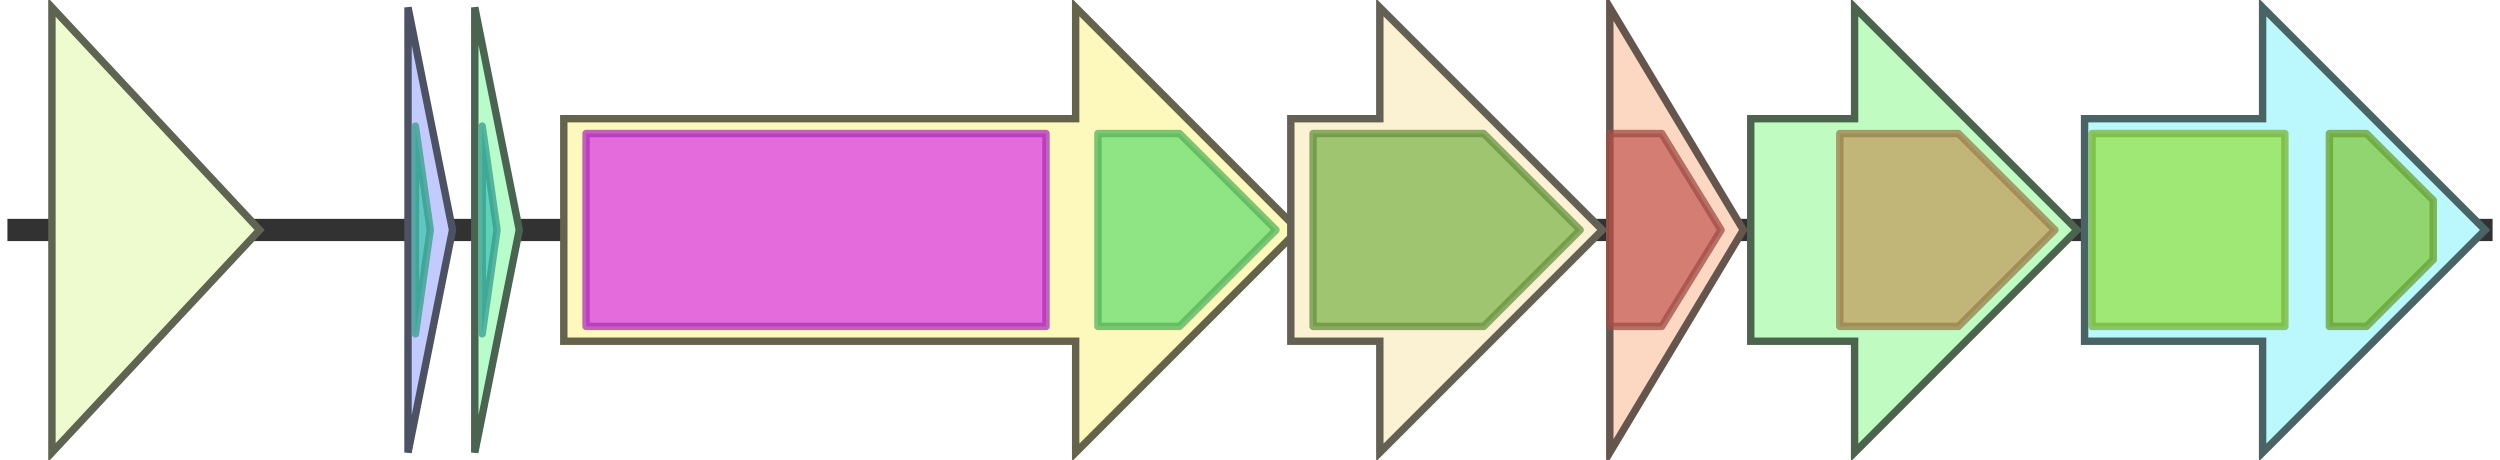 <svg version="1.1" baseProfile="full" xmlns="http://www.w3.org/2000/svg" width="337" height="62">
	<line x1="1" y1="31" x2="336" y2="31" style="stroke:rgb(50,50,50); stroke-width:3 "/>
	<g>
		<title>mutR</title>
		<polygon class="mutR" points="7,16 7,16 7,1 35,31 7,61 7,46 7,46" fill="rgb(238,251,207)" fill-opacity="1.0" stroke="rgb(95,100,82)" stroke-width="1" />
	</g>
	<g>
		<title>mutA</title>
		<polygon class="mutA" points="55,16 55,16 55,1 61,31 55,61 55,46 55,46" fill="rgb(194,203,252)" fill-opacity="1.0" stroke="rgb(77,81,100)" stroke-width="1" />
		<g>
			<title>PF02052</title>
			<polygon class="PF02052" points="56,17 58,31 56,45" stroke-linejoin="round" width="5" height="26" fill="rgb(66,195,175)" stroke="rgb(52,156,140)" stroke-width="1" opacity="0.75" />
		</g>
	</g>
	<g>
		<title>mutA_</title>
		<polygon class="mutA_" points="64,16 64,16 64,1 70,31 64,61 64,46 64,46" fill="rgb(185,252,203)" fill-opacity="1.0" stroke="rgb(74,100,81)" stroke-width="1" />
		<g>
			<title>PF02052</title>
			<polygon class="PF02052" points="65,17 67,31 65,45" stroke-linejoin="round" width="5" height="26" fill="rgb(66,195,175)" stroke="rgb(52,156,140)" stroke-width="1" opacity="0.75" />
		</g>
	</g>
	<g>
		<title>mutB</title>
		<polygon class="mutB" points="76,16 145,16 145,1 175,31 145,61 145,46 76,46" fill="rgb(253,249,189)" fill-opacity="1.0" stroke="rgb(101,99,75)" stroke-width="1" />
		<g>
			<title>PF04738</title>
			<rect class="PF04738" x="79" y="18" stroke-linejoin="round" width="62" height="26" fill="rgb(219,60,229)" stroke="rgb(175,47,183)" stroke-width="1" opacity="0.75" />
		</g>
		<g>
			<title>PF14028</title>
			<polygon class="PF14028" points="148,18 159,18 172,31 159,44 148,44" stroke-linejoin="round" width="25" height="26" fill="rgb(107,223,113)" stroke="rgb(85,178,90)" stroke-width="1" opacity="0.75" />
		</g>
	</g>
	<g>
		<title>mutC</title>
		<polygon class="mutC" points="174,16 186,16 186,1 216,31 186,61 186,46 174,46" fill="rgb(251,241,211)" fill-opacity="1.0" stroke="rgb(100,96,84)" stroke-width="1" />
		<g>
			<title>PF05147</title>
			<polygon class="PF05147" points="177,18 200,18 213,31 200,44 177,44" stroke-linejoin="round" width="38" height="26" fill="rgb(129,182,79)" stroke="rgb(103,145,63)" stroke-width="1" opacity="0.75" />
		</g>
	</g>
	<g>
		<title>mutD</title>
		<polygon class="mutD" points="217,16 217,16 217,1 235,31 217,61 217,46 217,46" fill="rgb(252,215,194)" fill-opacity="1.0" stroke="rgb(100,86,77)" stroke-width="1" />
		<g>
			<title>PF02441</title>
			<polygon class="PF02441" points="217,18 224,18 232,31 224,44 217,44" stroke-linejoin="round" width="17" height="26" fill="rgb(199,95,88)" stroke="rgb(159,76,70)" stroke-width="1" opacity="0.75" />
		</g>
	</g>
	<g>
		<title>mutP</title>
		<polygon class="mutP" points="236,16 250,16 250,1 280,31 250,61 250,46 236,46" fill="rgb(192,252,194)" fill-opacity="1.0" stroke="rgb(76,100,77)" stroke-width="1" />
		<g>
			<title>PF00082</title>
			<polygon class="PF00082" points="248,18 264,18 277,31 264,44 248,44" stroke-linejoin="round" width="31" height="26" fill="rgb(193,159,94)" stroke="rgb(154,127,75)" stroke-width="1" opacity="0.75" />
		</g>
	</g>
	<g>
		<title>mutT</title>
		<polygon class="mutT" points="281,16 305,16 305,1 335,31 305,61 305,46 281,46" fill="rgb(187,248,254)" fill-opacity="1.0" stroke="rgb(74,99,101)" stroke-width="1" />
		<g>
			<title>PF00664</title>
			<rect class="PF00664" x="282" y="18" stroke-linejoin="round" width="26" height="26" fill="rgb(149,226,73)" stroke="rgb(119,180,58)" stroke-width="1" opacity="0.75" />
		</g>
		<g>
			<title>PF00005</title>
			<polygon class="PF00005" points="314,18 319,18 328,27 328,35 319,44 314,44" stroke-linejoin="round" width="14" height="26" fill="rgb(129,201,63)" stroke="rgb(103,160,50)" stroke-width="1" opacity="0.75" />
		</g>
	</g>
</svg>
